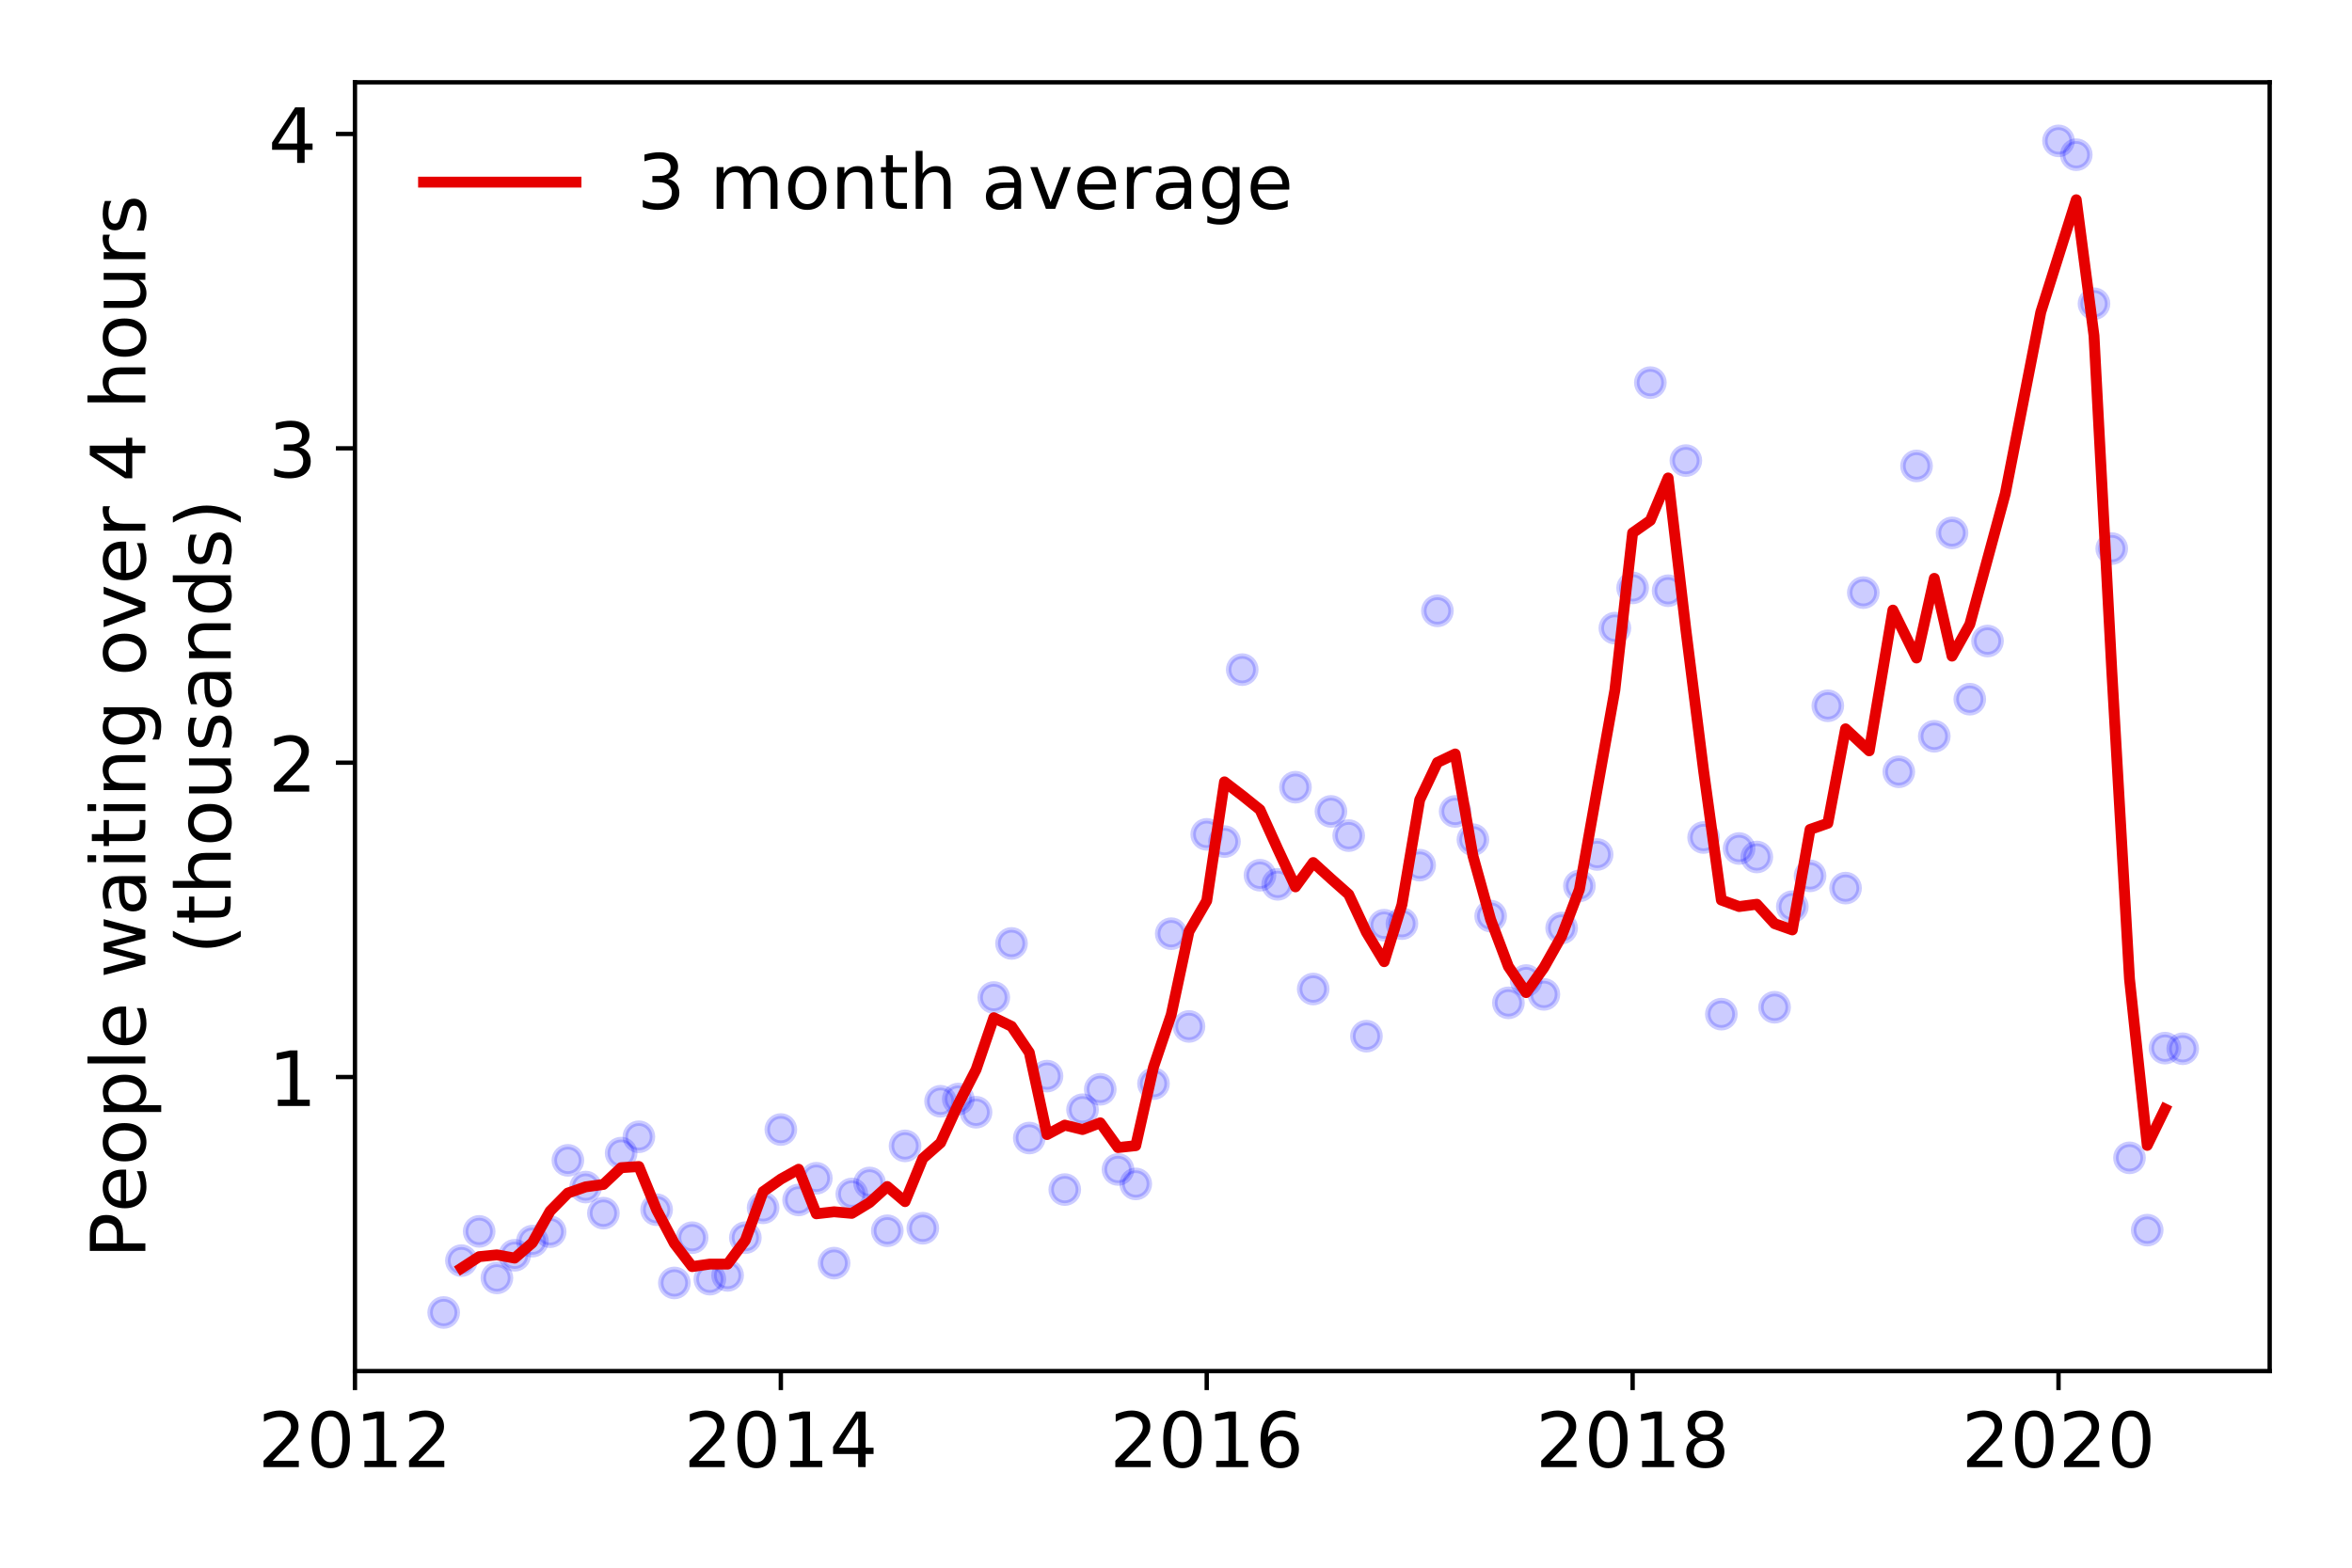 <?xml version="1.0" encoding="utf-8" standalone="no"?>
<!DOCTYPE svg PUBLIC "-//W3C//DTD SVG 1.1//EN"
  "http://www.w3.org/Graphics/SVG/1.1/DTD/svg11.dtd">
<!-- Created with matplotlib (https://matplotlib.org/) -->
<svg height="288pt" version="1.1" viewBox="0 0 432 288" width="432pt" xmlns="http://www.w3.org/2000/svg" xmlns:xlink="http://www.w3.org/1999/xlink">
 <defs>
  <style type="text/css">
*{stroke-linecap:butt;stroke-linejoin:round;}
  </style>
 </defs>
 <g id="figure_1">
  <g id="patch_1">
   <path d="M 0 288 
L 432 288 
L 432 0 
L 0 0 
z
" style="fill:#ffffff;"/>
  </g>
  <g id="axes_1">
   <g id="patch_2">
    <path d="M 65.195 251.88 
L 416.88 251.88 
L 416.88 15.12 
L 65.195 15.12 
z
" style="fill:#ffffff;"/>
   </g>
   <g id="matplotlib.axis_1">
    <g id="xtick_1">
     <g id="line2d_1">
      <defs>
       <path d="M 0 0 
L 0 3.5 
" id="m1284024a1f" style="stroke:#000000;stroke-width:0.8;"/>
      </defs>
      <g>
       <use style="stroke:#000000;stroke-width:0.8;" x="65.195" xlink:href="#m1284024a1f" y="251.88"/>
      </g>
     </g>
     <g id="text_1">
      <!-- 2012 -->
      <defs>
       <path d="M 19.188 8.297 
L 53.609 8.297 
L 53.609 0 
L 7.328 0 
L 7.328 8.297 
Q 12.938 14.109 22.625 23.891 
Q 32.328 33.688 34.812 36.531 
Q 39.547 41.844 41.422 45.531 
Q 43.312 49.219 43.312 52.781 
Q 43.312 58.594 39.234 62.25 
Q 35.156 65.922 28.609 65.922 
Q 23.969 65.922 18.812 64.312 
Q 13.672 62.703 7.812 59.422 
L 7.812 69.391 
Q 13.766 71.781 18.938 73 
Q 24.125 74.219 28.422 74.219 
Q 39.75 74.219 46.484 68.547 
Q 53.219 62.891 53.219 53.422 
Q 53.219 48.922 51.531 44.891 
Q 49.859 40.875 45.406 35.406 
Q 44.188 33.984 37.641 27.219 
Q 31.109 20.453 19.188 8.297 
z
" id="DejaVuSans-50"/>
       <path d="M 31.781 66.406 
Q 24.172 66.406 20.328 58.906 
Q 16.5 51.422 16.5 36.375 
Q 16.5 21.391 20.328 13.891 
Q 24.172 6.391 31.781 6.391 
Q 39.453 6.391 43.281 13.891 
Q 47.125 21.391 47.125 36.375 
Q 47.125 51.422 43.281 58.906 
Q 39.453 66.406 31.781 66.406 
z
M 31.781 74.219 
Q 44.047 74.219 50.516 64.516 
Q 56.984 54.828 56.984 36.375 
Q 56.984 17.969 50.516 8.266 
Q 44.047 -1.422 31.781 -1.422 
Q 19.531 -1.422 13.062 8.266 
Q 6.594 17.969 6.594 36.375 
Q 6.594 54.828 13.062 64.516 
Q 19.531 74.219 31.781 74.219 
z
" id="DejaVuSans-48"/>
       <path d="M 12.406 8.297 
L 28.516 8.297 
L 28.516 63.922 
L 10.984 60.406 
L 10.984 69.391 
L 28.422 72.906 
L 38.281 72.906 
L 38.281 8.297 
L 54.391 8.297 
L 54.391 0 
L 12.406 0 
z
" id="DejaVuSans-49"/>
      </defs>
      <g transform="translate(47.38 269.518)scale(0.14 -0.14)">
       <use xlink:href="#DejaVuSans-50"/>
       <use x="63.623" xlink:href="#DejaVuSans-48"/>
       <use x="127.246" xlink:href="#DejaVuSans-49"/>
       <use x="190.869" xlink:href="#DejaVuSans-50"/>
      </g>
     </g>
    </g>
    <g id="xtick_2">
     <g id="line2d_2">
      <g>
       <use style="stroke:#000000;stroke-width:0.8;" x="143.42" xlink:href="#m1284024a1f" y="251.88"/>
      </g>
     </g>
     <g id="text_2">
      <!-- 2014 -->
      <defs>
       <path d="M 37.797 64.312 
L 12.891 25.391 
L 37.797 25.391 
z
M 35.203 72.906 
L 47.609 72.906 
L 47.609 25.391 
L 58.016 25.391 
L 58.016 17.188 
L 47.609 17.188 
L 47.609 0 
L 37.797 0 
L 37.797 17.188 
L 4.891 17.188 
L 4.891 26.703 
z
" id="DejaVuSans-52"/>
      </defs>
      <g transform="translate(125.605 269.518)scale(0.14 -0.14)">
       <use xlink:href="#DejaVuSans-50"/>
       <use x="63.623" xlink:href="#DejaVuSans-48"/>
       <use x="127.246" xlink:href="#DejaVuSans-49"/>
       <use x="190.869" xlink:href="#DejaVuSans-52"/>
      </g>
     </g>
    </g>
    <g id="xtick_3">
     <g id="line2d_3">
      <g>
       <use style="stroke:#000000;stroke-width:0.8;" x="221.644" xlink:href="#m1284024a1f" y="251.88"/>
      </g>
     </g>
     <g id="text_3">
      <!-- 2016 -->
      <defs>
       <path d="M 33.016 40.375 
Q 26.375 40.375 22.484 35.828 
Q 18.609 31.297 18.609 23.391 
Q 18.609 15.531 22.484 10.953 
Q 26.375 6.391 33.016 6.391 
Q 39.656 6.391 43.531 10.953 
Q 47.406 15.531 47.406 23.391 
Q 47.406 31.297 43.531 35.828 
Q 39.656 40.375 33.016 40.375 
z
M 52.594 71.297 
L 52.594 62.312 
Q 48.875 64.062 45.094 64.984 
Q 41.312 65.922 37.594 65.922 
Q 27.828 65.922 22.672 59.328 
Q 17.531 52.734 16.797 39.406 
Q 19.672 43.656 24.016 45.922 
Q 28.375 48.188 33.594 48.188 
Q 44.578 48.188 50.953 41.516 
Q 57.328 34.859 57.328 23.391 
Q 57.328 12.156 50.688 5.359 
Q 44.047 -1.422 33.016 -1.422 
Q 20.359 -1.422 13.672 8.266 
Q 6.984 17.969 6.984 36.375 
Q 6.984 53.656 15.188 63.938 
Q 23.391 74.219 37.203 74.219 
Q 40.922 74.219 44.703 73.484 
Q 48.484 72.75 52.594 71.297 
z
" id="DejaVuSans-54"/>
      </defs>
      <g transform="translate(203.829 269.518)scale(0.14 -0.14)">
       <use xlink:href="#DejaVuSans-50"/>
       <use x="63.623" xlink:href="#DejaVuSans-48"/>
       <use x="127.246" xlink:href="#DejaVuSans-49"/>
       <use x="190.869" xlink:href="#DejaVuSans-54"/>
      </g>
     </g>
    </g>
    <g id="xtick_4">
     <g id="line2d_4">
      <g>
       <use style="stroke:#000000;stroke-width:0.8;" x="299.869" xlink:href="#m1284024a1f" y="251.88"/>
      </g>
     </g>
     <g id="text_4">
      <!-- 2018 -->
      <defs>
       <path d="M 31.781 34.625 
Q 24.75 34.625 20.719 30.859 
Q 16.703 27.094 16.703 20.516 
Q 16.703 13.922 20.719 10.156 
Q 24.75 6.391 31.781 6.391 
Q 38.812 6.391 42.859 10.172 
Q 46.922 13.969 46.922 20.516 
Q 46.922 27.094 42.891 30.859 
Q 38.875 34.625 31.781 34.625 
z
M 21.922 38.812 
Q 15.578 40.375 12.031 44.719 
Q 8.5 49.078 8.5 55.328 
Q 8.5 64.062 14.719 69.141 
Q 20.953 74.219 31.781 74.219 
Q 42.672 74.219 48.875 69.141 
Q 55.078 64.062 55.078 55.328 
Q 55.078 49.078 51.531 44.719 
Q 48 40.375 41.703 38.812 
Q 48.828 37.156 52.797 32.312 
Q 56.781 27.484 56.781 20.516 
Q 56.781 9.906 50.312 4.234 
Q 43.844 -1.422 31.781 -1.422 
Q 19.734 -1.422 13.25 4.234 
Q 6.781 9.906 6.781 20.516 
Q 6.781 27.484 10.781 32.312 
Q 14.797 37.156 21.922 38.812 
z
M 18.312 54.391 
Q 18.312 48.734 21.844 45.562 
Q 25.391 42.391 31.781 42.391 
Q 38.141 42.391 41.719 45.562 
Q 45.312 48.734 45.312 54.391 
Q 45.312 60.062 41.719 63.234 
Q 38.141 66.406 31.781 66.406 
Q 25.391 66.406 21.844 63.234 
Q 18.312 60.062 18.312 54.391 
z
" id="DejaVuSans-56"/>
      </defs>
      <g transform="translate(282.054 269.518)scale(0.14 -0.14)">
       <use xlink:href="#DejaVuSans-50"/>
       <use x="63.623" xlink:href="#DejaVuSans-48"/>
       <use x="127.246" xlink:href="#DejaVuSans-49"/>
       <use x="190.869" xlink:href="#DejaVuSans-56"/>
      </g>
     </g>
    </g>
    <g id="xtick_5">
     <g id="line2d_5">
      <g>
       <use style="stroke:#000000;stroke-width:0.8;" x="378.094" xlink:href="#m1284024a1f" y="251.88"/>
      </g>
     </g>
     <g id="text_5">
      <!-- 2020 -->
      <g transform="translate(360.279 269.518)scale(0.14 -0.14)">
       <use xlink:href="#DejaVuSans-50"/>
       <use x="63.623" xlink:href="#DejaVuSans-48"/>
       <use x="127.246" xlink:href="#DejaVuSans-50"/>
       <use x="190.869" xlink:href="#DejaVuSans-48"/>
      </g>
     </g>
    </g>
   </g>
   <g id="matplotlib.axis_2">
    <g id="ytick_1">
     <g id="line2d_6">
      <defs>
       <path d="M 0 0 
L -3.5 0 
" id="mcb5a5edd38" style="stroke:#000000;stroke-width:0.8;"/>
      </defs>
      <g>
       <use style="stroke:#000000;stroke-width:0.8;" x="65.195" xlink:href="#mcb5a5edd38" y="197.863"/>
      </g>
     </g>
     <g id="text_6">
      <!-- 1 -->
      <g transform="translate(49.288 203.182)scale(0.14 -0.14)">
       <use xlink:href="#DejaVuSans-49"/>
      </g>
     </g>
    </g>
    <g id="ytick_2">
     <g id="line2d_7">
      <g>
       <use style="stroke:#000000;stroke-width:0.8;" x="65.195" xlink:href="#mcb5a5edd38" y="140.112"/>
      </g>
     </g>
     <g id="text_7">
      <!-- 2 -->
      <g transform="translate(49.288 145.431)scale(0.14 -0.14)">
       <use xlink:href="#DejaVuSans-50"/>
      </g>
     </g>
    </g>
    <g id="ytick_3">
     <g id="line2d_8">
      <g>
       <use style="stroke:#000000;stroke-width:0.8;" x="65.195" xlink:href="#mcb5a5edd38" y="82.362"/>
      </g>
     </g>
     <g id="text_8">
      <!-- 3 -->
      <defs>
       <path d="M 40.578 39.312 
Q 47.656 37.797 51.625 33 
Q 55.609 28.219 55.609 21.188 
Q 55.609 10.406 48.188 4.484 
Q 40.766 -1.422 27.094 -1.422 
Q 22.516 -1.422 17.656 -0.516 
Q 12.797 0.391 7.625 2.203 
L 7.625 11.719 
Q 11.719 9.328 16.594 8.109 
Q 21.484 6.891 26.812 6.891 
Q 36.078 6.891 40.938 10.547 
Q 45.797 14.203 45.797 21.188 
Q 45.797 27.641 41.281 31.266 
Q 36.766 34.906 28.719 34.906 
L 20.219 34.906 
L 20.219 43.016 
L 29.109 43.016 
Q 36.375 43.016 40.234 45.922 
Q 44.094 48.828 44.094 54.297 
Q 44.094 59.906 40.109 62.906 
Q 36.141 65.922 28.719 65.922 
Q 24.656 65.922 20.016 65.031 
Q 15.375 64.156 9.812 62.312 
L 9.812 71.094 
Q 15.438 72.656 20.344 73.438 
Q 25.25 74.219 29.594 74.219 
Q 40.828 74.219 47.359 69.109 
Q 53.906 64.016 53.906 55.328 
Q 53.906 49.266 50.438 45.094 
Q 46.969 40.922 40.578 39.312 
z
" id="DejaVuSans-51"/>
      </defs>
      <g transform="translate(49.288 87.681)scale(0.14 -0.14)">
       <use xlink:href="#DejaVuSans-51"/>
      </g>
     </g>
    </g>
    <g id="ytick_4">
     <g id="line2d_9">
      <g>
       <use style="stroke:#000000;stroke-width:0.8;" x="65.195" xlink:href="#mcb5a5edd38" y="24.611"/>
      </g>
     </g>
     <g id="text_9">
      <!-- 4 -->
      <g transform="translate(49.288 29.93)scale(0.14 -0.14)">
       <use xlink:href="#DejaVuSans-52"/>
      </g>
     </g>
    </g>
    <g id="text_10">
     <!-- People waiting over 4 hours -->
     <defs>
      <path d="M 19.672 64.797 
L 19.672 37.406 
L 32.078 37.406 
Q 38.969 37.406 42.719 40.969 
Q 46.484 44.531 46.484 51.125 
Q 46.484 57.672 42.719 61.234 
Q 38.969 64.797 32.078 64.797 
z
M 9.812 72.906 
L 32.078 72.906 
Q 44.344 72.906 50.609 67.359 
Q 56.891 61.812 56.891 51.125 
Q 56.891 40.328 50.609 34.812 
Q 44.344 29.297 32.078 29.297 
L 19.672 29.297 
L 19.672 0 
L 9.812 0 
z
" id="DejaVuSans-80"/>
      <path d="M 56.203 29.594 
L 56.203 25.203 
L 14.891 25.203 
Q 15.484 15.922 20.484 11.062 
Q 25.484 6.203 34.422 6.203 
Q 39.594 6.203 44.453 7.469 
Q 49.312 8.734 54.109 11.281 
L 54.109 2.781 
Q 49.266 0.734 44.188 -0.344 
Q 39.109 -1.422 33.891 -1.422 
Q 20.797 -1.422 13.156 6.188 
Q 5.516 13.812 5.516 26.812 
Q 5.516 40.234 12.766 48.109 
Q 20.016 56 32.328 56 
Q 43.359 56 49.781 48.891 
Q 56.203 41.797 56.203 29.594 
z
M 47.219 32.234 
Q 47.125 39.594 43.094 43.984 
Q 39.062 48.391 32.422 48.391 
Q 24.906 48.391 20.391 44.141 
Q 15.875 39.891 15.188 32.172 
z
" id="DejaVuSans-101"/>
      <path d="M 30.609 48.391 
Q 23.391 48.391 19.188 42.75 
Q 14.984 37.109 14.984 27.297 
Q 14.984 17.484 19.156 11.844 
Q 23.344 6.203 30.609 6.203 
Q 37.797 6.203 41.984 11.859 
Q 46.188 17.531 46.188 27.297 
Q 46.188 37.016 41.984 42.703 
Q 37.797 48.391 30.609 48.391 
z
M 30.609 56 
Q 42.328 56 49.016 48.375 
Q 55.719 40.766 55.719 27.297 
Q 55.719 13.875 49.016 6.219 
Q 42.328 -1.422 30.609 -1.422 
Q 18.844 -1.422 12.172 6.219 
Q 5.516 13.875 5.516 27.297 
Q 5.516 40.766 12.172 48.375 
Q 18.844 56 30.609 56 
z
" id="DejaVuSans-111"/>
      <path d="M 18.109 8.203 
L 18.109 -20.797 
L 9.078 -20.797 
L 9.078 54.688 
L 18.109 54.688 
L 18.109 46.391 
Q 20.953 51.266 25.266 53.625 
Q 29.594 56 35.594 56 
Q 45.562 56 51.781 48.094 
Q 58.016 40.188 58.016 27.297 
Q 58.016 14.406 51.781 6.484 
Q 45.562 -1.422 35.594 -1.422 
Q 29.594 -1.422 25.266 0.953 
Q 20.953 3.328 18.109 8.203 
z
M 48.688 27.297 
Q 48.688 37.203 44.609 42.844 
Q 40.531 48.484 33.406 48.484 
Q 26.266 48.484 22.188 42.844 
Q 18.109 37.203 18.109 27.297 
Q 18.109 17.391 22.188 11.75 
Q 26.266 6.109 33.406 6.109 
Q 40.531 6.109 44.609 11.75 
Q 48.688 17.391 48.688 27.297 
z
" id="DejaVuSans-112"/>
      <path d="M 9.422 75.984 
L 18.406 75.984 
L 18.406 0 
L 9.422 0 
z
" id="DejaVuSans-108"/>
      <path id="DejaVuSans-32"/>
      <path d="M 4.203 54.688 
L 13.188 54.688 
L 24.422 12.016 
L 35.594 54.688 
L 46.188 54.688 
L 57.422 12.016 
L 68.609 54.688 
L 77.594 54.688 
L 63.281 0 
L 52.688 0 
L 40.922 44.828 
L 29.109 0 
L 18.5 0 
z
" id="DejaVuSans-119"/>
      <path d="M 34.281 27.484 
Q 23.391 27.484 19.188 25 
Q 14.984 22.516 14.984 16.5 
Q 14.984 11.719 18.141 8.906 
Q 21.297 6.109 26.703 6.109 
Q 34.188 6.109 38.703 11.406 
Q 43.219 16.703 43.219 25.484 
L 43.219 27.484 
z
M 52.203 31.203 
L 52.203 0 
L 43.219 0 
L 43.219 8.297 
Q 40.141 3.328 35.547 0.953 
Q 30.953 -1.422 24.312 -1.422 
Q 15.922 -1.422 10.953 3.297 
Q 6 8.016 6 15.922 
Q 6 25.141 12.172 29.828 
Q 18.359 34.516 30.609 34.516 
L 43.219 34.516 
L 43.219 35.406 
Q 43.219 41.609 39.141 45 
Q 35.062 48.391 27.688 48.391 
Q 23 48.391 18.547 47.266 
Q 14.109 46.141 10.016 43.891 
L 10.016 52.203 
Q 14.938 54.109 19.578 55.047 
Q 24.219 56 28.609 56 
Q 40.484 56 46.344 49.844 
Q 52.203 43.703 52.203 31.203 
z
" id="DejaVuSans-97"/>
      <path d="M 9.422 54.688 
L 18.406 54.688 
L 18.406 0 
L 9.422 0 
z
M 9.422 75.984 
L 18.406 75.984 
L 18.406 64.594 
L 9.422 64.594 
z
" id="DejaVuSans-105"/>
      <path d="M 18.312 70.219 
L 18.312 54.688 
L 36.812 54.688 
L 36.812 47.703 
L 18.312 47.703 
L 18.312 18.016 
Q 18.312 11.328 20.141 9.422 
Q 21.969 7.516 27.594 7.516 
L 36.812 7.516 
L 36.812 0 
L 27.594 0 
Q 17.188 0 13.234 3.875 
Q 9.281 7.766 9.281 18.016 
L 9.281 47.703 
L 2.688 47.703 
L 2.688 54.688 
L 9.281 54.688 
L 9.281 70.219 
z
" id="DejaVuSans-116"/>
      <path d="M 54.891 33.016 
L 54.891 0 
L 45.906 0 
L 45.906 32.719 
Q 45.906 40.484 42.875 44.328 
Q 39.844 48.188 33.797 48.188 
Q 26.516 48.188 22.312 43.547 
Q 18.109 38.922 18.109 30.906 
L 18.109 0 
L 9.078 0 
L 9.078 54.688 
L 18.109 54.688 
L 18.109 46.188 
Q 21.344 51.125 25.703 53.562 
Q 30.078 56 35.797 56 
Q 45.219 56 50.047 50.172 
Q 54.891 44.344 54.891 33.016 
z
" id="DejaVuSans-110"/>
      <path d="M 45.406 27.984 
Q 45.406 37.75 41.375 43.109 
Q 37.359 48.484 30.078 48.484 
Q 22.859 48.484 18.828 43.109 
Q 14.797 37.75 14.797 27.984 
Q 14.797 18.266 18.828 12.891 
Q 22.859 7.516 30.078 7.516 
Q 37.359 7.516 41.375 12.891 
Q 45.406 18.266 45.406 27.984 
z
M 54.391 6.781 
Q 54.391 -7.172 48.188 -13.984 
Q 42 -20.797 29.203 -20.797 
Q 24.469 -20.797 20.266 -20.094 
Q 16.062 -19.391 12.109 -17.922 
L 12.109 -9.188 
Q 16.062 -11.328 19.922 -12.344 
Q 23.781 -13.375 27.781 -13.375 
Q 36.625 -13.375 41.016 -8.766 
Q 45.406 -4.156 45.406 5.172 
L 45.406 9.625 
Q 42.625 4.781 38.281 2.391 
Q 33.938 0 27.875 0 
Q 17.828 0 11.672 7.656 
Q 5.516 15.328 5.516 27.984 
Q 5.516 40.672 11.672 48.328 
Q 17.828 56 27.875 56 
Q 33.938 56 38.281 53.609 
Q 42.625 51.219 45.406 46.391 
L 45.406 54.688 
L 54.391 54.688 
z
" id="DejaVuSans-103"/>
      <path d="M 2.984 54.688 
L 12.5 54.688 
L 29.594 8.797 
L 46.688 54.688 
L 56.203 54.688 
L 35.688 0 
L 23.484 0 
z
" id="DejaVuSans-118"/>
      <path d="M 41.109 46.297 
Q 39.594 47.172 37.812 47.578 
Q 36.031 48 33.891 48 
Q 26.266 48 22.188 43.047 
Q 18.109 38.094 18.109 28.812 
L 18.109 0 
L 9.078 0 
L 9.078 54.688 
L 18.109 54.688 
L 18.109 46.188 
Q 20.953 51.172 25.484 53.578 
Q 30.031 56 36.531 56 
Q 37.453 56 38.578 55.875 
Q 39.703 55.766 41.062 55.516 
z
" id="DejaVuSans-114"/>
      <path d="M 54.891 33.016 
L 54.891 0 
L 45.906 0 
L 45.906 32.719 
Q 45.906 40.484 42.875 44.328 
Q 39.844 48.188 33.797 48.188 
Q 26.516 48.188 22.312 43.547 
Q 18.109 38.922 18.109 30.906 
L 18.109 0 
L 9.078 0 
L 9.078 75.984 
L 18.109 75.984 
L 18.109 46.188 
Q 21.344 51.125 25.703 53.562 
Q 30.078 56 35.797 56 
Q 45.219 56 50.047 50.172 
Q 54.891 44.344 54.891 33.016 
z
" id="DejaVuSans-104"/>
      <path d="M 8.5 21.578 
L 8.5 54.688 
L 17.484 54.688 
L 17.484 21.922 
Q 17.484 14.156 20.5 10.266 
Q 23.531 6.391 29.594 6.391 
Q 36.859 6.391 41.078 11.031 
Q 45.312 15.672 45.312 23.688 
L 45.312 54.688 
L 54.297 54.688 
L 54.297 0 
L 45.312 0 
L 45.312 8.406 
Q 42.047 3.422 37.719 1 
Q 33.406 -1.422 27.688 -1.422 
Q 18.266 -1.422 13.375 4.438 
Q 8.5 10.297 8.5 21.578 
z
M 31.109 56 
z
" id="DejaVuSans-117"/>
      <path d="M 44.281 53.078 
L 44.281 44.578 
Q 40.484 46.531 36.375 47.5 
Q 32.281 48.484 27.875 48.484 
Q 21.188 48.484 17.844 46.438 
Q 14.5 44.391 14.5 40.281 
Q 14.5 37.156 16.891 35.375 
Q 19.281 33.594 26.516 31.984 
L 29.594 31.297 
Q 39.156 29.25 43.188 25.516 
Q 47.219 21.781 47.219 15.094 
Q 47.219 7.469 41.188 3.016 
Q 35.156 -1.422 24.609 -1.422 
Q 20.219 -1.422 15.453 -0.562 
Q 10.688 0.297 5.422 2 
L 5.422 11.281 
Q 10.406 8.688 15.234 7.391 
Q 20.062 6.109 24.812 6.109 
Q 31.156 6.109 34.562 8.281 
Q 37.984 10.453 37.984 14.406 
Q 37.984 18.062 35.516 20.016 
Q 33.062 21.969 24.703 23.781 
L 21.578 24.516 
Q 13.234 26.266 9.516 29.906 
Q 5.812 33.547 5.812 39.891 
Q 5.812 47.609 11.281 51.797 
Q 16.75 56 26.812 56 
Q 31.781 56 36.172 55.266 
Q 40.578 54.547 44.281 53.078 
z
" id="DejaVuSans-115"/>
     </defs>
     <g transform="translate(26.699 231.175)rotate(-90)scale(0.14 -0.14)">
      <use xlink:href="#DejaVuSans-80"/>
      <use x="60.256" xlink:href="#DejaVuSans-101"/>
      <use x="121.779" xlink:href="#DejaVuSans-111"/>
      <use x="182.961" xlink:href="#DejaVuSans-112"/>
      <use x="246.438" xlink:href="#DejaVuSans-108"/>
      <use x="274.221" xlink:href="#DejaVuSans-101"/>
      <use x="335.744" xlink:href="#DejaVuSans-32"/>
      <use x="367.531" xlink:href="#DejaVuSans-119"/>
      <use x="449.318" xlink:href="#DejaVuSans-97"/>
      <use x="510.598" xlink:href="#DejaVuSans-105"/>
      <use x="538.381" xlink:href="#DejaVuSans-116"/>
      <use x="577.59" xlink:href="#DejaVuSans-105"/>
      <use x="605.373" xlink:href="#DejaVuSans-110"/>
      <use x="668.752" xlink:href="#DejaVuSans-103"/>
      <use x="732.229" xlink:href="#DejaVuSans-32"/>
      <use x="764.016" xlink:href="#DejaVuSans-111"/>
      <use x="825.197" xlink:href="#DejaVuSans-118"/>
      <use x="884.377" xlink:href="#DejaVuSans-101"/>
      <use x="945.9" xlink:href="#DejaVuSans-114"/>
      <use x="987.014" xlink:href="#DejaVuSans-32"/>
      <use x="1018.801" xlink:href="#DejaVuSans-52"/>
      <use x="1082.424" xlink:href="#DejaVuSans-32"/>
      <use x="1114.211" xlink:href="#DejaVuSans-104"/>
      <use x="1177.59" xlink:href="#DejaVuSans-111"/>
      <use x="1238.771" xlink:href="#DejaVuSans-117"/>
      <use x="1302.15" xlink:href="#DejaVuSans-114"/>
      <use x="1343.264" xlink:href="#DejaVuSans-115"/>
     </g>
     <!-- (thousands) -->
     <defs>
      <path d="M 31 75.875 
Q 24.469 64.656 21.281 53.656 
Q 18.109 42.672 18.109 31.391 
Q 18.109 20.125 21.312 9.062 
Q 24.516 -2 31 -13.188 
L 23.188 -13.188 
Q 15.875 -1.703 12.234 9.375 
Q 8.594 20.453 8.594 31.391 
Q 8.594 42.281 12.203 53.312 
Q 15.828 64.359 23.188 75.875 
z
" id="DejaVuSans-40"/>
      <path d="M 45.406 46.391 
L 45.406 75.984 
L 54.391 75.984 
L 54.391 0 
L 45.406 0 
L 45.406 8.203 
Q 42.578 3.328 38.25 0.953 
Q 33.938 -1.422 27.875 -1.422 
Q 17.969 -1.422 11.734 6.484 
Q 5.516 14.406 5.516 27.297 
Q 5.516 40.188 11.734 48.094 
Q 17.969 56 27.875 56 
Q 33.938 56 38.25 53.625 
Q 42.578 51.266 45.406 46.391 
z
M 14.797 27.297 
Q 14.797 17.391 18.875 11.75 
Q 22.953 6.109 30.078 6.109 
Q 37.203 6.109 41.297 11.75 
Q 45.406 17.391 45.406 27.297 
Q 45.406 37.203 41.297 42.844 
Q 37.203 48.484 30.078 48.484 
Q 22.953 48.484 18.875 42.844 
Q 14.797 37.203 14.797 27.297 
z
" id="DejaVuSans-100"/>
      <path d="M 8.016 75.875 
L 15.828 75.875 
Q 23.141 64.359 26.781 53.312 
Q 30.422 42.281 30.422 31.391 
Q 30.422 20.453 26.781 9.375 
Q 23.141 -1.703 15.828 -13.188 
L 8.016 -13.188 
Q 14.5 -2 17.703 9.062 
Q 20.906 20.125 20.906 31.391 
Q 20.906 42.672 17.703 53.656 
Q 14.5 64.656 8.016 75.875 
z
" id="DejaVuSans-41"/>
     </defs>
     <g transform="translate(42.376 175.325)rotate(-90)scale(0.14 -0.14)">
      <use xlink:href="#DejaVuSans-40"/>
      <use x="39.014" xlink:href="#DejaVuSans-116"/>
      <use x="78.223" xlink:href="#DejaVuSans-104"/>
      <use x="141.602" xlink:href="#DejaVuSans-111"/>
      <use x="202.783" xlink:href="#DejaVuSans-117"/>
      <use x="266.162" xlink:href="#DejaVuSans-115"/>
      <use x="318.262" xlink:href="#DejaVuSans-97"/>
      <use x="379.541" xlink:href="#DejaVuSans-110"/>
      <use x="442.92" xlink:href="#DejaVuSans-100"/>
      <use x="506.396" xlink:href="#DejaVuSans-115"/>
      <use x="558.496" xlink:href="#DejaVuSans-41"/>
     </g>
    </g>
   </g>
   <g id="line2d_10">
    <defs>
     <path d="M 0 2.5 
C 0.663 2.5 1.299 2.237 1.768 1.768 
C 2.237 1.299 2.5 0.663 2.5 0 
C 2.5 -0.663 2.237 -1.299 1.768 -1.768 
C 1.299 -2.237 0.663 -2.5 0 -2.5 
C -0.663 -2.5 -1.299 -2.237 -1.768 -1.768 
C -2.237 -1.299 -2.5 -0.663 -2.5 0 
C -2.5 0.663 -2.237 1.299 -1.768 1.768 
C -1.299 2.237 -0.663 2.5 0 2.5 
z
" id="m831df668b1" style="stroke:#0000ff;stroke-opacity:0.2;"/>
    </defs>
    <g clip-path="url(#pec5fe42f89)">
     <use style="fill:#0000ff;fill-opacity:0.2;stroke:#0000ff;stroke-opacity:0.2;" x="400.909" xlink:href="#m831df668b1" y="192.665"/>
     <use style="fill:#0000ff;fill-opacity:0.2;stroke:#0000ff;stroke-opacity:0.2;" x="397.65" xlink:href="#m831df668b1" y="192.55"/>
     <use style="fill:#0000ff;fill-opacity:0.2;stroke:#0000ff;stroke-opacity:0.2;" x="394.39" xlink:href="#m831df668b1" y="225.988"/>
     <use style="fill:#0000ff;fill-opacity:0.2;stroke:#0000ff;stroke-opacity:0.2;" x="391.131" xlink:href="#m831df668b1" y="212.705"/>
     <use style="fill:#0000ff;fill-opacity:0.2;stroke:#0000ff;stroke-opacity:0.2;" x="387.872" xlink:href="#m831df668b1" y="100.784"/>
     <use style="fill:#0000ff;fill-opacity:0.2;stroke:#0000ff;stroke-opacity:0.2;" x="384.612" xlink:href="#m831df668b1" y="55.797"/>
     <use style="fill:#0000ff;fill-opacity:0.2;stroke:#0000ff;stroke-opacity:0.2;" x="381.353" xlink:href="#m831df668b1" y="28.423"/>
     <use style="fill:#0000ff;fill-opacity:0.2;stroke:#0000ff;stroke-opacity:0.2;" x="378.094" xlink:href="#m831df668b1" y="25.882"/>
     <use style="fill:#0000ff;fill-opacity:0.2;stroke:#0000ff;stroke-opacity:0.2;" x="365.056" xlink:href="#m831df668b1" y="117.763"/>
     <use style="fill:#0000ff;fill-opacity:0.2;stroke:#0000ff;stroke-opacity:0.2;" x="361.797" xlink:href="#m831df668b1" y="128.447"/>
     <use style="fill:#0000ff;fill-opacity:0.2;stroke:#0000ff;stroke-opacity:0.2;" x="358.537" xlink:href="#m831df668b1" y="97.897"/>
     <use style="fill:#0000ff;fill-opacity:0.2;stroke:#0000ff;stroke-opacity:0.2;" x="355.278" xlink:href="#m831df668b1" y="135.261"/>
     <use style="fill:#0000ff;fill-opacity:0.2;stroke:#0000ff;stroke-opacity:0.2;" x="352.019" xlink:href="#m831df668b1" y="85.596"/>
     <use style="fill:#0000ff;fill-opacity:0.2;stroke:#0000ff;stroke-opacity:0.2;" x="348.759" xlink:href="#m831df668b1" y="141.787"/>
     <use style="fill:#0000ff;fill-opacity:0.2;stroke:#0000ff;stroke-opacity:0.2;" x="342.241" xlink:href="#m831df668b1" y="108.869"/>
     <use style="fill:#0000ff;fill-opacity:0.2;stroke:#0000ff;stroke-opacity:0.2;" x="338.981" xlink:href="#m831df668b1" y="163.155"/>
     <use style="fill:#0000ff;fill-opacity:0.2;stroke:#0000ff;stroke-opacity:0.2;" x="335.722" xlink:href="#m831df668b1" y="129.66"/>
     <use style="fill:#0000ff;fill-opacity:0.2;stroke:#0000ff;stroke-opacity:0.2;" x="332.463" xlink:href="#m831df668b1" y="160.903"/>
     <use style="fill:#0000ff;fill-opacity:0.2;stroke:#0000ff;stroke-opacity:0.2;" x="329.203" xlink:href="#m831df668b1" y="166.562"/>
     <use style="fill:#0000ff;fill-opacity:0.2;stroke:#0000ff;stroke-opacity:0.2;" x="325.944" xlink:href="#m831df668b1" y="185.042"/>
     <use style="fill:#0000ff;fill-opacity:0.2;stroke:#0000ff;stroke-opacity:0.2;" x="322.684" xlink:href="#m831df668b1" y="157.438"/>
     <use style="fill:#0000ff;fill-opacity:0.2;stroke:#0000ff;stroke-opacity:0.2;" x="319.425" xlink:href="#m831df668b1" y="155.878"/>
     <use style="fill:#0000ff;fill-opacity:0.2;stroke:#0000ff;stroke-opacity:0.2;" x="316.166" xlink:href="#m831df668b1" y="186.313"/>
     <use style="fill:#0000ff;fill-opacity:0.2;stroke:#0000ff;stroke-opacity:0.2;" x="312.906" xlink:href="#m831df668b1" y="153.857"/>
     <use style="fill:#0000ff;fill-opacity:0.2;stroke:#0000ff;stroke-opacity:0.2;" x="309.647" xlink:href="#m831df668b1" y="84.614"/>
     <use style="fill:#0000ff;fill-opacity:0.2;stroke:#0000ff;stroke-opacity:0.2;" x="306.388" xlink:href="#m831df668b1" y="108.523"/>
     <use style="fill:#0000ff;fill-opacity:0.2;stroke:#0000ff;stroke-opacity:0.2;" x="303.128" xlink:href="#m831df668b1" y="70.292"/>
     <use style="fill:#0000ff;fill-opacity:0.2;stroke:#0000ff;stroke-opacity:0.2;" x="299.869" xlink:href="#m831df668b1" y="108.003"/>
     <use style="fill:#0000ff;fill-opacity:0.2;stroke:#0000ff;stroke-opacity:0.2;" x="296.61" xlink:href="#m831df668b1" y="115.395"/>
     <use style="fill:#0000ff;fill-opacity:0.2;stroke:#0000ff;stroke-opacity:0.2;" x="293.35" xlink:href="#m831df668b1" y="156.976"/>
     <use style="fill:#0000ff;fill-opacity:0.2;stroke:#0000ff;stroke-opacity:0.2;" x="290.091" xlink:href="#m831df668b1" y="162.751"/>
     <use style="fill:#0000ff;fill-opacity:0.2;stroke:#0000ff;stroke-opacity:0.2;" x="286.832" xlink:href="#m831df668b1" y="170.489"/>
     <use style="fill:#0000ff;fill-opacity:0.2;stroke:#0000ff;stroke-opacity:0.2;" x="283.572" xlink:href="#m831df668b1" y="182.675"/>
     <use style="fill:#0000ff;fill-opacity:0.2;stroke:#0000ff;stroke-opacity:0.2;" x="280.313" xlink:href="#m831df668b1" y="180.134"/>
     <use style="fill:#0000ff;fill-opacity:0.2;stroke:#0000ff;stroke-opacity:0.2;" x="277.053" xlink:href="#m831df668b1" y="184.234"/>
     <use style="fill:#0000ff;fill-opacity:0.2;stroke:#0000ff;stroke-opacity:0.2;" x="273.794" xlink:href="#m831df668b1" y="168.295"/>
     <use style="fill:#0000ff;fill-opacity:0.2;stroke:#0000ff;stroke-opacity:0.2;" x="270.535" xlink:href="#m831df668b1" y="154.261"/>
     <use style="fill:#0000ff;fill-opacity:0.2;stroke:#0000ff;stroke-opacity:0.2;" x="267.275" xlink:href="#m831df668b1" y="149.064"/>
     <use style="fill:#0000ff;fill-opacity:0.2;stroke:#0000ff;stroke-opacity:0.2;" x="264.016" xlink:href="#m831df668b1" y="112.219"/>
     <use style="fill:#0000ff;fill-opacity:0.2;stroke:#0000ff;stroke-opacity:0.2;" x="260.757" xlink:href="#m831df668b1" y="158.939"/>
     <use style="fill:#0000ff;fill-opacity:0.2;stroke:#0000ff;stroke-opacity:0.2;" x="257.497" xlink:href="#m831df668b1" y="169.681"/>
     <use style="fill:#0000ff;fill-opacity:0.2;stroke:#0000ff;stroke-opacity:0.2;" x="254.238" xlink:href="#m831df668b1" y="169.969"/>
     <use style="fill:#0000ff;fill-opacity:0.2;stroke:#0000ff;stroke-opacity:0.2;" x="250.979" xlink:href="#m831df668b1" y="190.355"/>
     <use style="fill:#0000ff;fill-opacity:0.2;stroke:#0000ff;stroke-opacity:0.2;" x="247.719" xlink:href="#m831df668b1" y="153.511"/>
     <use style="fill:#0000ff;fill-opacity:0.2;stroke:#0000ff;stroke-opacity:0.2;" x="244.46" xlink:href="#m831df668b1" y="149.064"/>
     <use style="fill:#0000ff;fill-opacity:0.2;stroke:#0000ff;stroke-opacity:0.2;" x="241.2" xlink:href="#m831df668b1" y="181.693"/>
     <use style="fill:#0000ff;fill-opacity:0.2;stroke:#0000ff;stroke-opacity:0.2;" x="237.941" xlink:href="#m831df668b1" y="144.617"/>
     <use style="fill:#0000ff;fill-opacity:0.2;stroke:#0000ff;stroke-opacity:0.2;" x="234.682" xlink:href="#m831df668b1" y="162.462"/>
     <use style="fill:#0000ff;fill-opacity:0.2;stroke:#0000ff;stroke-opacity:0.2;" x="231.422" xlink:href="#m831df668b1" y="160.787"/>
     <use style="fill:#0000ff;fill-opacity:0.2;stroke:#0000ff;stroke-opacity:0.2;" x="228.163" xlink:href="#m831df668b1" y="123.018"/>
     <use style="fill:#0000ff;fill-opacity:0.2;stroke:#0000ff;stroke-opacity:0.2;" x="224.904" xlink:href="#m831df668b1" y="154.608"/>
     <use style="fill:#0000ff;fill-opacity:0.2;stroke:#0000ff;stroke-opacity:0.2;" x="221.644" xlink:href="#m831df668b1" y="153.28"/>
     <use style="fill:#0000ff;fill-opacity:0.2;stroke:#0000ff;stroke-opacity:0.2;" x="218.385" xlink:href="#m831df668b1" y="188.565"/>
     <use style="fill:#0000ff;fill-opacity:0.2;stroke:#0000ff;stroke-opacity:0.2;" x="215.126" xlink:href="#m831df668b1" y="171.529"/>
     <use style="fill:#0000ff;fill-opacity:0.2;stroke:#0000ff;stroke-opacity:0.2;" x="211.866" xlink:href="#m831df668b1" y="199.076"/>
     <use style="fill:#0000ff;fill-opacity:0.2;stroke:#0000ff;stroke-opacity:0.2;" x="208.607" xlink:href="#m831df668b1" y="217.498"/>
     <use style="fill:#0000ff;fill-opacity:0.2;stroke:#0000ff;stroke-opacity:0.2;" x="205.348" xlink:href="#m831df668b1" y="214.842"/>
     <use style="fill:#0000ff;fill-opacity:0.2;stroke:#0000ff;stroke-opacity:0.2;" x="202.088" xlink:href="#m831df668b1" y="200.115"/>
     <use style="fill:#0000ff;fill-opacity:0.2;stroke:#0000ff;stroke-opacity:0.2;" x="198.829" xlink:href="#m831df668b1" y="203.869"/>
     <use style="fill:#0000ff;fill-opacity:0.2;stroke:#0000ff;stroke-opacity:0.2;" x="195.569" xlink:href="#m831df668b1" y="218.538"/>
     <use style="fill:#0000ff;fill-opacity:0.2;stroke:#0000ff;stroke-opacity:0.2;" x="192.31" xlink:href="#m831df668b1" y="197.69"/>
     <use style="fill:#0000ff;fill-opacity:0.2;stroke:#0000ff;stroke-opacity:0.2;" x="189.051" xlink:href="#m831df668b1" y="209.067"/>
     <use style="fill:#0000ff;fill-opacity:0.2;stroke:#0000ff;stroke-opacity:0.2;" x="185.791" xlink:href="#m831df668b1" y="173.319"/>
     <use style="fill:#0000ff;fill-opacity:0.2;stroke:#0000ff;stroke-opacity:0.2;" x="182.532" xlink:href="#m831df668b1" y="183.252"/>
     <use style="fill:#0000ff;fill-opacity:0.2;stroke:#0000ff;stroke-opacity:0.2;" x="179.273" xlink:href="#m831df668b1" y="204.331"/>
     <use style="fill:#0000ff;fill-opacity:0.2;stroke:#0000ff;stroke-opacity:0.2;" x="176.013" xlink:href="#m831df668b1" y="201.906"/>
     <use style="fill:#0000ff;fill-opacity:0.2;stroke:#0000ff;stroke-opacity:0.2;" x="172.754" xlink:href="#m831df668b1" y="202.31"/>
     <use style="fill:#0000ff;fill-opacity:0.2;stroke:#0000ff;stroke-opacity:0.2;" x="169.495" xlink:href="#m831df668b1" y="225.641"/>
     <use style="fill:#0000ff;fill-opacity:0.2;stroke:#0000ff;stroke-opacity:0.2;" x="166.235" xlink:href="#m831df668b1" y="210.51"/>
     <use style="fill:#0000ff;fill-opacity:0.2;stroke:#0000ff;stroke-opacity:0.2;" x="162.976" xlink:href="#m831df668b1" y="226.103"/>
     <use style="fill:#0000ff;fill-opacity:0.2;stroke:#0000ff;stroke-opacity:0.2;" x="159.716" xlink:href="#m831df668b1" y="217.325"/>
     <use style="fill:#0000ff;fill-opacity:0.2;stroke:#0000ff;stroke-opacity:0.2;" x="156.457" xlink:href="#m831df668b1" y="219.346"/>
     <use style="fill:#0000ff;fill-opacity:0.2;stroke:#0000ff;stroke-opacity:0.2;" x="153.198" xlink:href="#m831df668b1" y="232.051"/>
     <use style="fill:#0000ff;fill-opacity:0.2;stroke:#0000ff;stroke-opacity:0.2;" x="149.938" xlink:href="#m831df668b1" y="216.459"/>
     <use style="fill:#0000ff;fill-opacity:0.2;stroke:#0000ff;stroke-opacity:0.2;" x="146.679" xlink:href="#m831df668b1" y="220.443"/>
     <use style="fill:#0000ff;fill-opacity:0.2;stroke:#0000ff;stroke-opacity:0.2;" x="143.42" xlink:href="#m831df668b1" y="207.507"/>
     <use style="fill:#0000ff;fill-opacity:0.2;stroke:#0000ff;stroke-opacity:0.2;" x="140.16" xlink:href="#m831df668b1" y="221.887"/>
     <use style="fill:#0000ff;fill-opacity:0.2;stroke:#0000ff;stroke-opacity:0.2;" x="136.901" xlink:href="#m831df668b1" y="227.374"/>
     <use style="fill:#0000ff;fill-opacity:0.2;stroke:#0000ff;stroke-opacity:0.2;" x="133.642" xlink:href="#m831df668b1" y="234.304"/>
     <use style="fill:#0000ff;fill-opacity:0.2;stroke:#0000ff;stroke-opacity:0.2;" x="130.382" xlink:href="#m831df668b1" y="234.997"/>
     <use style="fill:#0000ff;fill-opacity:0.2;stroke:#0000ff;stroke-opacity:0.2;" x="127.123" xlink:href="#m831df668b1" y="227.374"/>
     <use style="fill:#0000ff;fill-opacity:0.2;stroke:#0000ff;stroke-opacity:0.2;" x="123.863" xlink:href="#m831df668b1" y="235.69"/>
     <use style="fill:#0000ff;fill-opacity:0.2;stroke:#0000ff;stroke-opacity:0.2;" x="120.604" xlink:href="#m831df668b1" y="222.234"/>
     <use style="fill:#0000ff;fill-opacity:0.2;stroke:#0000ff;stroke-opacity:0.2;" x="117.345" xlink:href="#m831df668b1" y="208.836"/>
     <use style="fill:#0000ff;fill-opacity:0.2;stroke:#0000ff;stroke-opacity:0.2;" x="114.085" xlink:href="#m831df668b1" y="211.839"/>
     <use style="fill:#0000ff;fill-opacity:0.2;stroke:#0000ff;stroke-opacity:0.2;" x="110.826" xlink:href="#m831df668b1" y="222.869"/>
     <use style="fill:#0000ff;fill-opacity:0.2;stroke:#0000ff;stroke-opacity:0.2;" x="107.567" xlink:href="#m831df668b1" y="218.076"/>
     <use style="fill:#0000ff;fill-opacity:0.2;stroke:#0000ff;stroke-opacity:0.2;" x="104.307" xlink:href="#m831df668b1" y="213.167"/>
     <use style="fill:#0000ff;fill-opacity:0.2;stroke:#0000ff;stroke-opacity:0.2;" x="101.048" xlink:href="#m831df668b1" y="226.276"/>
     <use style="fill:#0000ff;fill-opacity:0.2;stroke:#0000ff;stroke-opacity:0.2;" x="97.789" xlink:href="#m831df668b1" y="228.009"/>
     <use style="fill:#0000ff;fill-opacity:0.2;stroke:#0000ff;stroke-opacity:0.2;" x="94.529" xlink:href="#m831df668b1" y="230.608"/>
     <use style="fill:#0000ff;fill-opacity:0.2;stroke:#0000ff;stroke-opacity:0.2;" x="91.27" xlink:href="#m831df668b1" y="234.766"/>
     <use style="fill:#0000ff;fill-opacity:0.2;stroke:#0000ff;stroke-opacity:0.2;" x="88.011" xlink:href="#m831df668b1" y="226.219"/>
     <use style="fill:#0000ff;fill-opacity:0.2;stroke:#0000ff;stroke-opacity:0.2;" x="84.751" xlink:href="#m831df668b1" y="231.589"/>
     <use style="fill:#0000ff;fill-opacity:0.2;stroke:#0000ff;stroke-opacity:0.2;" x="81.492" xlink:href="#m831df668b1" y="241.118"/>
    </g>
   </g>
   <g id="line2d_11">
    <path clip-path="url(#pec5fe42f89)" d="M 397.65 203.734 
L 394.39 210.414 
L 391.131 179.826 
L 387.872 123.095 
L 384.612 61.668 
L 381.353 36.7 
L 374.834 57.356 
L 368.316 90.697 
L 361.797 114.702 
L 358.537 120.535 
L 355.278 106.251 
L 352.019 120.882 
L 347.673 112.084 
L 343.327 137.937 
L 338.981 133.895 
L 335.722 151.239 
L 332.463 152.375 
L 329.203 170.836 
L 325.944 169.681 
L 322.684 166.119 
L 319.425 166.543 
L 316.166 165.349 
L 312.906 141.595 
L 309.647 115.665 
L 306.388 87.81 
L 303.128 95.606 
L 299.869 97.897 
L 296.61 126.791 
L 293.35 145.04 
L 290.091 163.405 
L 286.832 171.972 
L 283.572 177.766 
L 280.313 182.347 
L 277.053 177.554 
L 273.794 168.93 
L 270.535 157.207 
L 267.275 138.515 
L 264.016 140.074 
L 260.757 146.946 
L 257.497 166.196 
L 254.238 176.669 
L 250.979 171.278 
L 247.719 164.31 
L 244.46 161.422 
L 241.2 158.458 
L 237.941 162.924 
L 234.682 155.955 
L 231.422 148.756 
L 228.163 146.138 
L 224.904 143.635 
L 221.644 165.484 
L 218.385 171.124 
L 215.126 186.39 
L 211.866 196.034 
L 208.607 210.472 
L 205.348 210.818 
L 202.088 206.275 
L 198.829 207.507 
L 195.569 206.699 
L 192.31 208.431 
L 189.051 193.358 
L 185.791 188.546 
L 182.532 186.967 
L 179.273 196.496 
L 176.013 202.849 
L 172.754 209.952 
L 169.495 212.82 
L 166.235 220.751 
L 162.976 217.979 
L 159.716 220.925 
L 156.457 222.908 
L 153.198 222.619 
L 149.938 222.985 
L 146.679 214.803 
L 143.42 216.613 
L 140.16 218.923 
L 136.901 227.855 
L 133.642 232.225 
L 130.382 232.225 
L 127.123 232.687 
L 123.863 228.432 
L 120.604 222.253 
L 117.345 214.303 
L 114.085 214.514 
L 110.826 217.594 
L 107.567 218.037 
L 104.307 219.173 
L 101.048 222.484 
L 97.789 228.298 
L 94.529 231.127 
L 91.27 230.531 
L 88.011 230.858 
L 84.751 232.975 
" style="fill:none;stroke:#e60000;stroke-linecap:square;stroke-width:2;"/>
   </g>
   <g id="patch_3">
    <path d="M 65.195 251.88 
L 65.195 15.12 
" style="fill:none;stroke:#000000;stroke-linecap:square;stroke-linejoin:miter;stroke-width:0.8;"/>
   </g>
   <g id="patch_4">
    <path d="M 416.88 251.88 
L 416.88 15.12 
" style="fill:none;stroke:#000000;stroke-linecap:square;stroke-linejoin:miter;stroke-width:0.8;"/>
   </g>
   <g id="patch_5">
    <path d="M 65.195 251.88 
L 416.88 251.88 
" style="fill:none;stroke:#000000;stroke-linecap:square;stroke-linejoin:miter;stroke-width:0.8;"/>
   </g>
   <g id="patch_6">
    <path d="M 65.195 15.12 
L 416.88 15.12 
" style="fill:none;stroke:#000000;stroke-linecap:square;stroke-linejoin:miter;stroke-width:0.8;"/>
   </g>
   <g id="legend_1">
    <g id="line2d_12">
     <path d="M 77.795 33.458 
L 105.795 33.458 
" style="fill:none;stroke:#e60000;stroke-linecap:square;stroke-width:2;"/>
    </g>
    <g id="line2d_13"/>
    <g id="text_11">
     <!-- 3 month average -->
     <defs>
      <path d="M 52 44.188 
Q 55.375 50.25 60.062 53.125 
Q 64.75 56 71.094 56 
Q 79.641 56 84.281 50.016 
Q 88.922 44.047 88.922 33.016 
L 88.922 0 
L 79.891 0 
L 79.891 32.719 
Q 79.891 40.578 77.094 44.375 
Q 74.312 48.188 68.609 48.188 
Q 61.625 48.188 57.562 43.547 
Q 53.516 38.922 53.516 30.906 
L 53.516 0 
L 44.484 0 
L 44.484 32.719 
Q 44.484 40.625 41.703 44.406 
Q 38.922 48.188 33.109 48.188 
Q 26.219 48.188 22.156 43.531 
Q 18.109 38.875 18.109 30.906 
L 18.109 0 
L 9.078 0 
L 9.078 54.688 
L 18.109 54.688 
L 18.109 46.188 
Q 21.188 51.219 25.484 53.609 
Q 29.781 56 35.688 56 
Q 41.656 56 45.828 52.969 
Q 50 49.953 52 44.188 
z
" id="DejaVuSans-109"/>
     </defs>
     <g transform="translate(116.995 38.358)scale(0.14 -0.14)">
      <use xlink:href="#DejaVuSans-51"/>
      <use x="63.623" xlink:href="#DejaVuSans-32"/>
      <use x="95.41" xlink:href="#DejaVuSans-109"/>
      <use x="192.822" xlink:href="#DejaVuSans-111"/>
      <use x="254.004" xlink:href="#DejaVuSans-110"/>
      <use x="317.383" xlink:href="#DejaVuSans-116"/>
      <use x="356.592" xlink:href="#DejaVuSans-104"/>
      <use x="419.971" xlink:href="#DejaVuSans-32"/>
      <use x="451.758" xlink:href="#DejaVuSans-97"/>
      <use x="513.037" xlink:href="#DejaVuSans-118"/>
      <use x="572.217" xlink:href="#DejaVuSans-101"/>
      <use x="633.74" xlink:href="#DejaVuSans-114"/>
      <use x="674.854" xlink:href="#DejaVuSans-97"/>
      <use x="736.133" xlink:href="#DejaVuSans-103"/>
      <use x="799.609" xlink:href="#DejaVuSans-101"/>
     </g>
    </g>
   </g>
  </g>
 </g>
 <defs>
  <clipPath id="pec5fe42f89">
   <rect height="236.76" width="351.685" x="65.195" y="15.12"/>
  </clipPath>
 </defs>
</svg>
